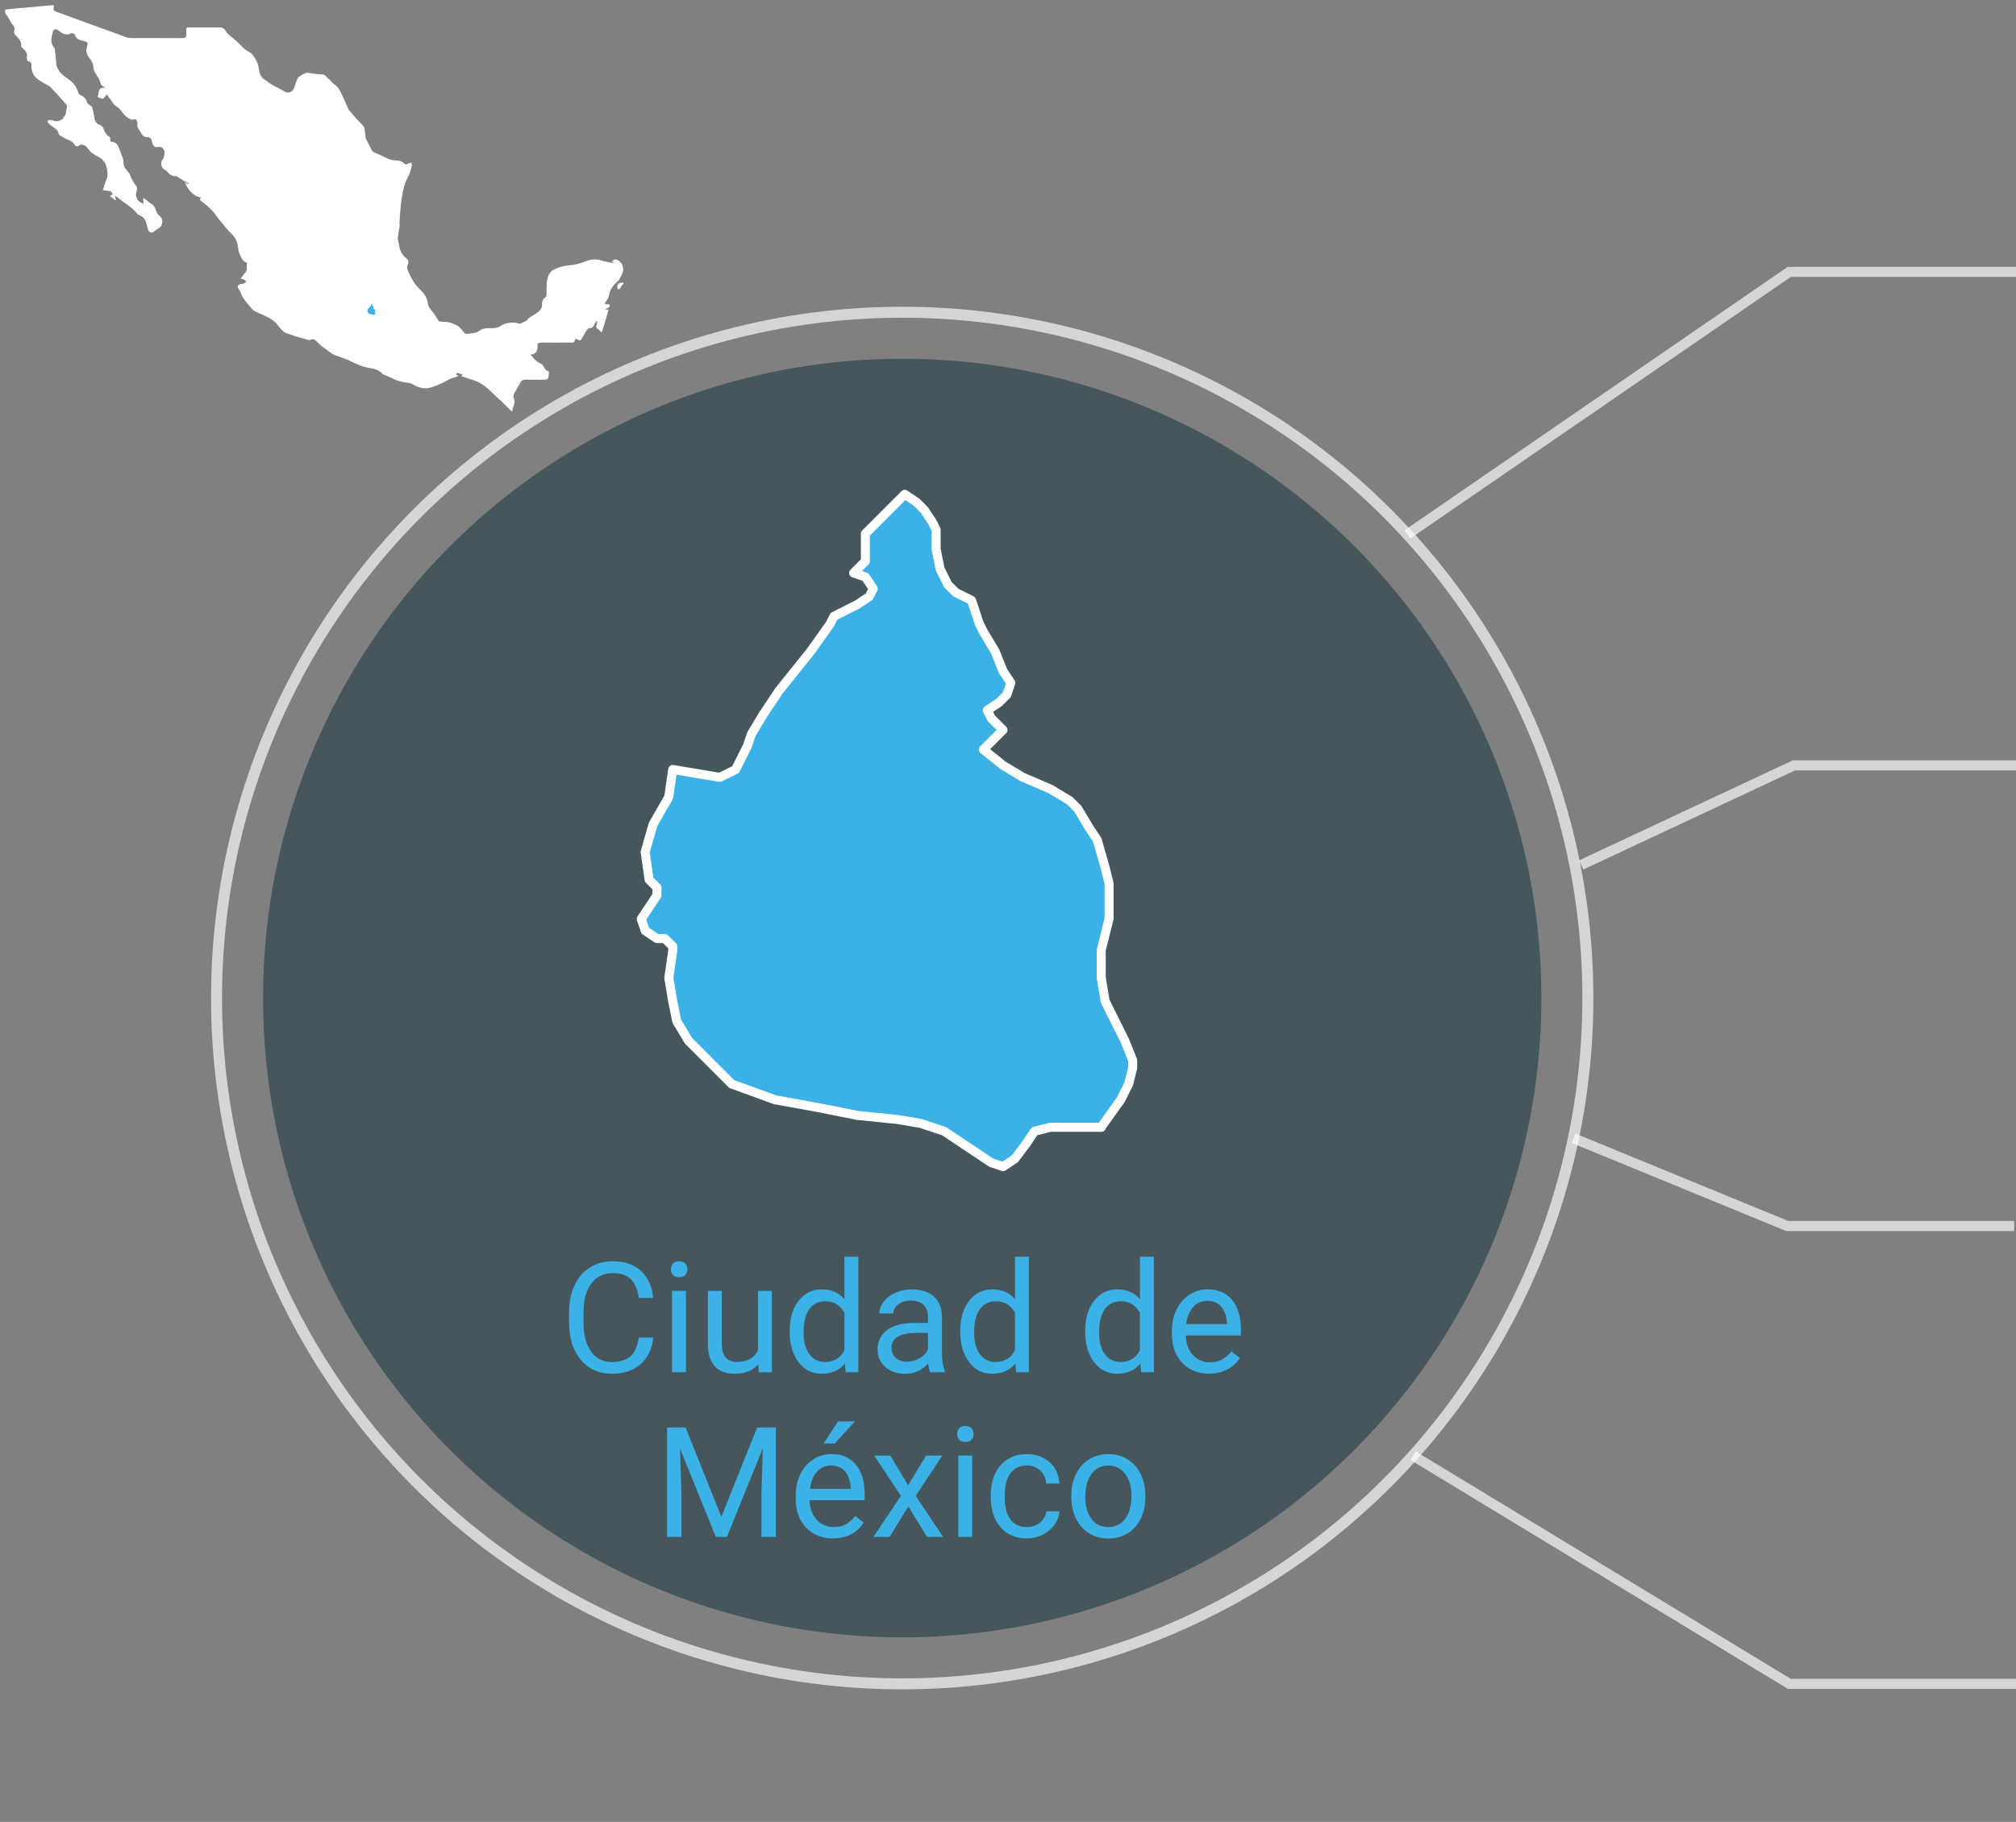<?xml version="1.0" encoding="UTF-8"?><svg id="estados" xmlns="http://www.w3.org/2000/svg" viewBox="0 0 306.04 276.52"><rect x="0" y="0" width="306.04" height="276.52" fill="#808080" stroke="none"/><defs><style>.cls-1{stroke-width:1.53px;}.cls-1,.cls-2,.cls-3{stroke:#fff;}.cls-1,.cls-3{fill:none;opacity:.67;stroke-miterlimit:10;}.cls-4{fill:#fff;}.cls-4,.cls-5,.cls-6{stroke-width:0px;}.cls-5,.cls-2{fill:#3bb1e6;}.cls-6{fill:#0a2f3a;opacity:.5;}.cls-2{stroke-linecap:round;stroke-linejoin:round;stroke-width:1.37px;}.cls-3{stroke-width:1.67px;}</style></defs><g id="cdmx-icono"><circle class="cls-6" cx="136.96" cy="151.48" r="97.03"/><circle class="cls-3" cx="136.96" cy="151.48" r="104.09"/><path class="cls-5" d="m99.18,203c-.21,1.76-.85,3.11-1.95,4.07-1.09.95-2.54,1.43-4.35,1.43-1.96,0-3.54-.7-4.72-2.11-1.18-1.41-1.77-3.29-1.77-5.65v-1.6c0-1.54.28-2.9.83-4.07.55-1.17,1.33-2.07,2.34-2.7s2.18-.94,3.51-.94c1.76,0,3.18.49,4.24,1.48,1.07.99,1.69,2.35,1.86,4.09h-2.2c-.19-1.33-.6-2.29-1.24-2.88-.64-.6-1.52-.89-2.66-.89-1.4,0-2.5.52-3.29,1.55-.8,1.04-1.19,2.51-1.19,4.42v1.61c0,1.8.38,3.24,1.13,4.31.75,1.07,1.81,1.6,3.16,1.6,1.22,0,2.15-.28,2.8-.83s1.08-1.51,1.3-2.88h2.2Z"/><path class="cls-5" d="m101.85,192.65c0-.34.1-.63.31-.87.21-.24.52-.35.93-.35s.72.12.94.35c.21.24.32.53.32.87s-.11.63-.32.86c-.21.23-.52.34-.94.34s-.72-.11-.93-.34c-.21-.23-.31-.51-.31-.86Zm2.28,15.62h-2.11v-12.35h2.11v12.35Z"/><path class="cls-5" d="m115.13,207.05c-.82.97-2.03,1.45-3.62,1.45-1.32,0-2.32-.38-3.01-1.15-.69-.76-1.04-1.9-1.04-3.4v-8.03h2.11v7.98c0,1.87.76,2.81,2.28,2.81,1.61,0,2.69-.6,3.22-1.8v-8.98h2.11v12.35h-2.01l-.05-1.22Z"/><path class="cls-5" d="m119.88,202c0-1.89.45-3.42,1.35-4.57.9-1.15,2.07-1.73,3.53-1.73s2.59.5,3.43,1.48v-6.44h2.11v17.53h-1.94l-.1-1.32c-.84,1.03-2.02,1.55-3.53,1.55s-2.6-.59-3.5-1.76c-.9-1.17-1.35-2.7-1.35-4.59v-.16Zm2.11.24c0,1.4.29,2.5.87,3.29.58.79,1.38,1.19,2.4,1.19,1.34,0,2.32-.6,2.93-1.8v-5.67c-.63-1.16-1.6-1.75-2.91-1.75-1.03,0-1.84.4-2.42,1.2-.58.8-.87,1.98-.87,3.55Z"/><path class="cls-5" d="m141.2,208.28c-.12-.24-.22-.68-.3-1.3-.98,1.02-2.15,1.53-3.51,1.53-1.22,0-2.22-.34-3-1.03-.78-.69-1.17-1.56-1.17-2.62,0-1.29.49-2.28,1.47-3s2.35-1.07,4.13-1.07h2.05v-.97c0-.74-.22-1.33-.66-1.76-.44-.44-1.09-.66-1.95-.66-.75,0-1.38.19-1.89.57-.51.38-.76.84-.76,1.38h-2.12c0-.62.22-1.21.66-1.79.44-.57,1.03-1.03,1.78-1.36s1.57-.5,2.47-.5c1.42,0,2.54.36,3.34,1.07.81.71,1.22,1.69,1.26,2.94v5.68c0,1.13.14,2.04.43,2.7v.18h-2.21Zm-3.5-1.61c.66,0,1.29-.17,1.88-.51.59-.34,1.02-.79,1.29-1.33v-2.53h-1.65c-2.59,0-3.88.76-3.88,2.27,0,.66.22,1.18.66,1.55.44.37,1.01.56,1.7.56Z"/><path class="cls-5" d="m145.77,202c0-1.89.45-3.42,1.35-4.57.9-1.15,2.07-1.73,3.53-1.73s2.59.5,3.43,1.48v-6.44h2.11v17.53h-1.94l-.1-1.32c-.84,1.03-2.02,1.55-3.53,1.55s-2.6-.59-3.5-1.76c-.9-1.17-1.35-2.7-1.35-4.59v-.16Zm2.11.24c0,1.4.29,2.5.87,3.29.58.79,1.38,1.19,2.4,1.19,1.34,0,2.32-.6,2.93-1.8v-5.67c-.63-1.16-1.6-1.75-2.91-1.75-1.03,0-1.84.4-2.42,1.2-.58.8-.87,1.98-.87,3.55Z"/><path class="cls-5" d="m164.74,202c0-1.89.45-3.42,1.35-4.57.9-1.15,2.07-1.73,3.53-1.73s2.59.5,3.43,1.48v-6.44h2.11v17.53h-1.94l-.1-1.32c-.84,1.03-2.02,1.55-3.53,1.55s-2.6-.59-3.5-1.76c-.9-1.17-1.35-2.7-1.35-4.59v-.16Zm2.11.24c0,1.4.29,2.5.87,3.29.58.79,1.38,1.19,2.4,1.19,1.34,0,2.32-.6,2.93-1.8v-5.67c-.63-1.16-1.6-1.75-2.91-1.75-1.03,0-1.84.4-2.42,1.2-.58.8-.87,1.98-.87,3.55Z"/><path class="cls-5" d="m183.56,208.5c-1.67,0-3.04-.55-4.09-1.65-1.05-1.1-1.57-2.57-1.57-4.41v-.39c0-1.22.23-2.32.7-3.28.47-.96,1.12-1.72,1.96-2.26s1.75-.82,2.73-.82c1.6,0,2.85.53,3.74,1.59.89,1.06,1.34,2.57,1.34,4.54v.88h-8.36c.03,1.22.39,2.2,1.07,2.95.68.75,1.55,1.12,2.6,1.12.75,0,1.38-.15,1.89-.46.52-.3.97-.71,1.36-1.21l1.29,1c-1.03,1.59-2.59,2.38-4.66,2.38Zm-.26-11.07c-.85,0-1.57.31-2.15.93s-.94,1.49-1.07,2.61h6.18v-.16c-.06-1.07-.35-1.9-.87-2.49-.52-.59-1.22-.88-2.1-.88Z"/><path class="cls-5" d="m104.08,216.66l5.43,13.56,5.43-13.56h2.84v16.61h-2.19v-6.47l.21-6.98-5.45,13.45h-1.68l-5.44-13.42.22,6.95v6.47h-2.19v-16.61h2.83Z"/><path class="cls-5" d="m126.45,233.5c-1.67,0-3.04-.55-4.09-1.65-1.05-1.1-1.57-2.57-1.57-4.41v-.39c0-1.22.23-2.32.7-3.28.47-.96,1.12-1.72,1.96-2.26s1.75-.82,2.73-.82c1.6,0,2.85.53,3.74,1.59.89,1.06,1.34,2.57,1.34,4.54v.88h-8.36c.03,1.22.39,2.2,1.07,2.95.68.75,1.55,1.12,2.6,1.12.75,0,1.38-.15,1.89-.46.52-.3.97-.71,1.36-1.21l1.29,1c-1.03,1.59-2.59,2.38-4.66,2.38Zm-.26-11.07c-.85,0-1.57.31-2.15.93s-.94,1.49-1.07,2.61h6.18v-.16c-.06-1.07-.35-1.9-.87-2.49-.52-.59-1.22-.88-2.1-.88Zm1.03-6.69h2.56l-3.06,3.35h-1.7s2.2-3.35,2.2-3.35Z"/><path class="cls-5" d="m137.85,225.44l2.74-4.51h2.46l-4.04,6.1,4.17,6.24h-2.44l-2.85-4.62-2.85,4.62h-2.45l4.17-6.24-4.04-6.1h2.44l2.7,4.51Z"/><path class="cls-5" d="m145.3,217.65c0-.34.1-.63.31-.87.21-.24.52-.35.93-.35s.72.12.94.35c.21.24.32.53.32.87s-.11.63-.32.86c-.21.23-.52.34-.94.34s-.72-.11-.93-.34c-.21-.23-.31-.51-.31-.86Zm2.28,15.62h-2.11v-12.35h2.11v12.35Z"/><path class="cls-5" d="m155.91,231.78c.75,0,1.41-.23,1.97-.69.56-.46.87-1.03.94-1.71h2c-.04.71-.28,1.38-.73,2.02-.45.64-1.05,1.15-1.8,1.53s-1.54.57-2.38.57c-1.68,0-3.02-.56-4.01-1.68-.99-1.12-1.49-2.66-1.49-4.6v-.35c0-1.2.22-2.27.66-3.21.44-.94,1.07-1.66,1.9-2.18.83-.52,1.8-.78,2.93-.78,1.38,0,2.54.42,3.45,1.24s1.41,1.91,1.47,3.23h-2c-.06-.8-.36-1.46-.91-1.97-.54-.51-1.22-.77-2.01-.77-1.07,0-1.9.39-2.49,1.16-.59.77-.88,1.89-.88,3.35v.4c0,1.42.29,2.52.88,3.29.59.77,1.42,1.15,2.51,1.15Z"/><path class="cls-5" d="m162.63,226.99c0-1.21.24-2.3.71-3.26.48-.97,1.14-1.71,1.99-2.24.85-.52,1.82-.79,2.9-.79,1.68,0,3.04.58,4.08,1.75,1.04,1.16,1.56,2.71,1.56,4.64v.15c0,1.2-.23,2.28-.69,3.24-.46.95-1.12,1.7-1.97,2.23-.86.53-1.84.8-2.95.8-1.67,0-3.03-.58-4.07-1.75-1.04-1.16-1.56-2.7-1.56-4.62v-.15Zm2.12.25c0,1.37.32,2.47.95,3.3s1.49,1.24,2.55,1.24,1.92-.42,2.56-1.26c.63-.84.95-2.02.95-3.53,0-1.35-.32-2.45-.96-3.29-.64-.84-1.5-1.26-2.56-1.26s-1.88.41-2.52,1.24c-.64.83-.96,2.02-.96,3.56Z"/><path id="CDMX" class="cls-2" d="m167.19,171.1h-7.76l-2.39.6-1.19,1.79-1.79,2.39-1.79,1.19-1.79-.6-3.58-2.39-3.58-2.39-3.58-1.19-3.58-.6-5.97-.6-5.97-1.19-6.57-1.19-6.57-2.39-4.18-4.18-1.19-1.19-1.19-1.19-1.79-2.98-.6-2.98-.6-3.58.6-4.18v-.6l-.6-.6-.6-.6h-1.19l-1.79-1.19-.6-1.79,1.19-1.79,1.19-1.79v-1.19l-1.19-1.19-.6-4.18,1.19-4.18,2.39-4.18.6-4.18,3.58.6,3.58.6,2.39-1.19,1.79-3.58.6-1.79,1.79-2.98,2.39-3.58,2.39-2.98,2.39-2.98,2.98-4.18.6-1.19,1.19-.6,1.19-.6,1.19-.6,1.79-1.19.6-1.19-1.19-1.79-1.79-.6,1.79-1.79v-4.18l1.79-1.79,1.79-1.79,2.39-2.39,1.79,1.19,1.19,1.19,1.19,1.79.6,1.19v2.98l.6,2.98,1.19,2.39,1.19,1.19,2.39,1.19.6,1.79.6,1.79.6,1.19,1.79,2.98,1.19,2.98,1.19,1.79-.6,1.79-1.19,1.19-1.79,1.19.6,1.19,1.79,1.79-2.98,2.98,2.98,2.39,2.98,1.79,4.18,1.79,2.98,1.79,1.19,1.19,1.79,2.98,1.19,1.79,1.19,4.18.6,2.39v5.37l-1.19,4.78v4.18l.6,3.58,2.98,5.97,1.19,2.98v1.19l-.6,2.39-1.19,2.39-2.98,4.18h0Z"/><path class="cls-4" d="m94.07,42.29c.23-.43.53-.9.53-1.36,0-.45-.13-.96-.61-1.31-.43-.31-.75-.37-1.12.1.1.03.19.06.29.09,0,.04-.02.08-.02.11-.55-.11-1.12-.15-1.65-.33-.89-.32-1.78-.27-2.58.07-.81.34-1.62.54-2.47.61-.95.09-1.84.3-2.64.83-.21.14-.4.39-.5.63-.4.91-.32,1.89-.33,2.86,0,.2-.06.48-.2.57-.39.26-.52.65-.49,1.05.04.7-.43,1.02-.89,1.36-.32.24-.7.41-1.03.64-.18.13-.31.32-.46.48h0s0,0,0,0c-.34.16-.68.31-1.01.47,0,0,0,0-.01,0,0,0,0,0,0,0-.73-.39-2.31-.19-2.94.35-.13.11-.32.16-.5.21-.88.25-1.86-.18-2.72.52-.42.34-1.14.33-1.73.43-.16.03-.43-.04-.52-.16-.38-.47-.67-.95-1.32-1.22-.49-.2-.93-.43-1.48-.42-.38,0-.76-.07-1.03-.1-.28-.42-.52-.79-.76-1.15-.35-.52-.85-.94-.93-1.61-.1-.86-.61-1.52-1.19-2.07-.91-.88-1.49-1.93-1.91-3.09-.07-.18-.04-.44.03-.63.17-.4.19-.71-.2-1.02-.6-.48-.98-1.11-1.07-1.9-.04-.32-.17-.63-.21-.96-.03-.23.02-.47.05-.7.07-.45.16-.9.22-1.35.03-.23-.04-.47-.02-.7.08-1.06.14-2.12.28-3.16.18-1.28.42-2.54,1.07-3.7.27-.47.36-1.05.51-1.59.04-.13-.02-.29-.03-.43-.17.03-.38.02-.51.11-.26.19-.49.14-.67-.05-.34-.38-.78-.38-1.24-.42-.38-.03-.77-.1-1.12-.25-.65-.26-1.25-.62-1.9-.86-.29-.11-.51-.22-.64-.51-.28-.59-.6-1.15-.88-1.73-.05-.1-.03-.24-.05-.36-.05-.42-.08-.85-.18-1.27-.04-.17-.21-.33-.34-.47-.3-.32-.61-.62-.9-.94-.31-.34-.6-.7-.89-1.05-.1-.12-.22-.23-.28-.36-.25-.53-.46-1.09-.72-1.61-.39-.78-.62-1.66-1.45-2.16-.31-.19-.5-.6-.81-.79-.34-.21-.45-.69-.98-.69-.73-.01-1.46-.16-2.2-.25-.1-.01-.21,0-.3.04-.22.09-.44.18-.64.3-.21.13-.46.27-.57.48-.21.38-.35.8-.47,1.21-.28.99-1.01,1.24-1.83.66-.4-.28-.87-.45-1.3-.69-.27-.15-.52-.32-.78-.49-.15-.1-.28-.25-.44-.33-.75-.36-1.03-1.07-1.1-1.78-.08-.84-.48-1.5-.93-2.12-.27-.38-.82-.54-1.19-.86-.49-.42-.93-.91-1.41-1.35-.25-.23-.53-.43-.78-.65-.23-.21-.53-.4-.66-.67-.22-.47-.54-.64-1.03-.63-1.34,0-2.68,0-4.02,0-1.15,0-1-.11-.99,1,0,.47-.14.62-.61.62-2.54-.02-5.08,0-7.63-.01-.28,0-.57-.03-.83-.12-3.48-1.25-6.95-2.52-10.42-3.79-.74-.27-.74-.28-.59-1.06-.18,0-.34-.01-.5,0-2.16.19-4.31.38-6.47.58-.52.05-.59.19-.36.68.08.17.21.31.3.46.1.17.2.34.3.51.11.19.19.42.34.58.28.31.51.6.35,1.06-.1.31.06.54.29.77.4.42.87.82.75,1.52-.02.09.1.24.19.32.45.4.89.78.68,1.5-.04.15.13.53.22.53.46.03.51.33.49.65-.04.63.18,1.23.52,1.65.42.5,1.09.79,1.65,1.16.24.16.54.26.73.46.82.86,1.61,1.74,2.39,2.63.08.09.11.27.08.39-.14.53-.03,1.15-.53,1.56-.07.05-.06.2-.08.3-.1.02-.22.02-.3.07-.35.26-.72.24-1.11.12-.16-.05-.33-.1-.5-.09-.16,0-.31.09-.47.13.1.16.18.35.31.47.51.5,1.33.7,1.46,1.56,0,.06.1.12.16.16.45.25.88.58,1.36.72.37.11.57.3.78.59.19.27.41.55.82.19.28-.25,1,.05,1.2.38.11.19.28.35.43.52.59.7,1.61.82,2.16,1.64.41.62.65,1.97.33,2.66-.23.49-.36,1.02-.56,1.61.27.04.49.1.71.1.4.01.7.12.75.57-.12.07-.23.14-.39.23.3.24.56.44.81.64.04-.03.08-.06.12-.09-.05-.17-.11-.35-.18-.58.12.06.21.08.27.13,1.03.91,2.32,1.51,3.18,2.64.08.1.23.17.36.22.63.23.88.75,1.03,1.35.07.27.12.55.22.81.2.49.53.55.94.23.25-.19.51-.36.76-.53.63-.43.6-1.45-.03-1.86-.16-.1-.27-.31-.36-.49-.16-.31-.23-.67-.43-.94-.18-.24-.48-.38-.73-.57-.27-.21-.53-.43-.8-.64-.04.02-.08.05-.12.07.03.26.06.53.09.79,0,0,0,0,0,.01,0,0,0,0,0,0-.15-.07-.3-.15-.45-.21-.51-.22-.88-1.05-.66-1.56.2-.46.1-.82-.21-1.2-.23-.28-.39-.62-.56-.95-.14-.27-.19-.6-.39-.82-.44-.5-.85-.97-.79-1.69.01-.13-.02-.28-.07-.41-.19-.52-.39-1.04-.59-1.57-.2-.53-.47-.98-1.14-.99-.09,0-.25-.24-.24-.35.06-.34-.09-.48-.37-.6-.12-.05-.18-.23-.27-.35-.35-.42-.31-1.11-.95-1.31-.53-.17-.72-.58-.8-1.09-.08-.52-.18-1.04-.32-1.55-.04-.14-.24-.22-.37-.34-.15-.13-.4-.24-.42-.39-.12-.74-.73-.98-1.26-1.32-.19-.67-.47-1.24-1-1.77-.62-.6-1.46-.93-1.95-1.67-.27-.4-.47-.77-.48-1.27-.02-.69-.13-1.38-.2-2.07,0-.09-.05-.19-.11-.25-.68-.73-.37-1.56-.2-2.34.11-.49.47-.54.88-.24.25.18.49.41.77.51.25.09.55.08.83.06.15-.01.31-.22.43-.19.18.04.44.18.48.32.18.68.72.73,1.28.88.68.18.71.33.52.89-.23.68.01,1.23.42,1.77.26.35.55.79.55,1.19,0,.85.58,1.37.91,2.03.1.2.12.43.21.63.06.13.16.26.27.35.08.07.2.08.3.12.03.04.05.09.08.13-1.18-.13-.84.8-1.13,1.38.29.11.57.33.79.28.22-.06.37-.38.6-.65.18.24.36.49.56.74.29.38.52.87.91,1.08.48.26.72.64,1.01,1.04.2.28.48.51.77.72.19.14.43.19.65.28.18-.07.42-.14.55-.05.13.08.18.33.21.51.03.21-.06.46.02.64.13.32.39.58.54.89.18.37.47.63.86.63.63-.01.75.35.84.85.09.51.39.74.91.65.51-.1.76.23.9.55.12.26.03.64-.03.95-.04.2-.21.38-.32.57-.2.35-.09.98.21,1.21.2.16.43.28.6.47.35.4.72.74,1.31.67.07,0,.14.05.21.09.25.15.5.32.75.47.33.19.66.37.99.56-.02.04-.05.08-.07.12-.16-.1-.31-.19-.51-.31.35,1.03,1.37,2.23,2.46,2.29-.36.38-.03.53.2.71.21.17.42.32.62.49.33.3.68.59.97.93.34.39.64.83.96,1.25.09.12.2.24.3.35.5.59.94,1.24,1.51,1.75.69.61.99,1.32,1.06,2.2.03.33.12.67.25.97.25.55.49,1.13,1.1,1.28-.02.28-.07.48-.04.68.05.39-.05.68-.34.96-.21.2-.35.47-.57.77.24.06.37.07.47.13.13.07.24.18.36.28-.1.1-.18.24-.3.3-.17.07-.36.07-.55.12-.48.12-.56.37-.27.77.09.12.15.27.22.4.15.32.25.67.45.95.31.46.68.88,1.04,1.3.21.24.41.53.67.67.95.49,2,.8,2.86,1.47.46.36.8.88,1.21,1.31.18.19.38.41.62.51.56.23,1.14.41,1.72.59.58.18,1.17.34,1.75.5.08.02.2.03.27,0,.48-.28.78.02,1.09.32.25.24.5.5.78.71.48.36.97.7,1.46,1.04.14.1.29.18.45.24.57.21,1.15.39,1.72.62.56.23,1.09.52,1.64.76.33.15.67.28,1.02.38.98.28,2.08.21,2.84,1.08.1.12.3.15.46.22.56.25,1.12.51,1.69.75.25.1.52.16.78.23.6.16,1.25.1,1.83.47.77.49,1.66.65,2.55.41.62-.17,1.22-.46,1.82-.72.37-.17.72-.4,1.08-.58.23-.11.49-.18.74-.26.16-.05.32-.1.57-.18-.19-.13-.28-.2-.4-.28.13-.1.24-.18.27-.2.32.1.56.18.78.25-.05.05-.14.15-.22.24.65.21,1.27.42,1.9.62,1.64.53,2.69,1.86,3.91,2.94.65.57,1.24,1.2,1.86,1.8.03-.02.08-.03.08-.05.08-.69.57-1.32.2-2.07-.07-.14-.03-.4.06-.56.3-.57.65-1.1.94-1.67.18-.35.41-.49.81-.48,1,.02,2,.02,2.99,0,.16,0,.41-.11.44-.23.09-.31.09-.65.13-.97,0-.01-.05-.04-.07-.05-.42-.14-.6-.48-.8-.84-.08-.15-.25-.3-.41-.36-.66-.28-1.07-.81-1.53-1.34q1.06-.08,1.07-1.14s0-.06,0-.09c-.07-.48.15-.61.61-.61,1.5.02,2.99.01,4.49,0,.22,0,.47.06.54-.29.06-.31.29-.31.49-.15.25.19.44.12.57-.12.23-.39.45-.79.67-1.19-.12.15-.25.29-.36.44.11-.15.24-.29.36-.44,0,0,0,0,0,0,0,0,.01-.01.01-.02h0s0,0,0,0c.14-.14.3-.41.43-.4.47.02.66-.25.83-.6.08-.17.2-.32.31-.48.04.02.08.03.12.05-.03.17-.04.35-.1.51-.11.27-.1.47.18.62.12.07.23.17.33.26.02.02.04.04.06.06h0c.13.4.24.1.28-.03.16-.43.29-.88.42-1.32.19-.62.36-1.24.56-1.91h-.59c.35-.24.82-.23.74-.74-.28-.05-.57-.1-.78-.14.25-.43.61-.78.66-1.17.1-.83.51-1.45,1.08-2,.2-.2.45-.37.58-.61Z"/><path class="cls-4" d="m93.71,43.65c0,.08.05.2.12.23.06.03.2,0,.24-.06.21-.27.4-.56.64-.91-.7-.1-1.06.21-1,.74Z"/><path id="MEX2727" class="cls-5" d="m56.93,47.73h-.17s-.02.04-.02.04l-.03.04-.03.02h-.03s-.06-.05-.06-.05l-.06-.04-.06-.02h-.06s-.1-.02-.1-.02l-.1-.02-.11-.02-.11-.04-.07-.07-.02-.02-.02-.02-.03-.05v-.05s-.02-.06-.02-.06v-.07s0,0,0,0h0s0-.02,0-.02h-.02l-.03-.02v-.03s0-.03,0-.03l.02-.03h0v-.02l-.02-.02v-.07s0-.07,0-.07l.04-.07v-.07s.07,0,.07,0h.06s.04,0,.04,0l.03-.06v-.03s.04-.05.04-.05l.04-.06.04-.05.04-.05.05-.07v-.02s.03,0,.03,0h.02s.02-.02.02-.02l.03-.02v-.02s0-.03,0-.03h-.03s.03-.04.03-.04v-.07l.03-.03.03-.03.04-.04.03.02.02.02.02.03v.02s0,.03,0,.03v.07s.03.04.03.04l.02.02.04.02v.03s.02.03.02.03v.02s.04.05.04.05l.02.05.02.03v.03s-.03.02-.03.02l-.03.02v.02s.04.03.04.03l-.05.05.05.04.05.03.07.03.05.03.02.02.03.05.02.03.02.07v.04s0,.04,0,.04v.05l-.02.08v.13s.06.1.06.1l.02.05v.06s-.03.04-.03.04l-.05.07h0Z"/><polyline class="cls-1" points="213.65 81.11 271.63 41.26 306.09 41.26"/><polyline class="cls-1" points="214.5 220.93 271.63 255.57 306.09 255.57"/><polyline class="cls-1" points="240.03 131.28 272.32 116.17 306.78 116.17"/><polyline class="cls-1" points="238.87 172.76 271.31 186.08 305.77 186.08"/></g></svg>